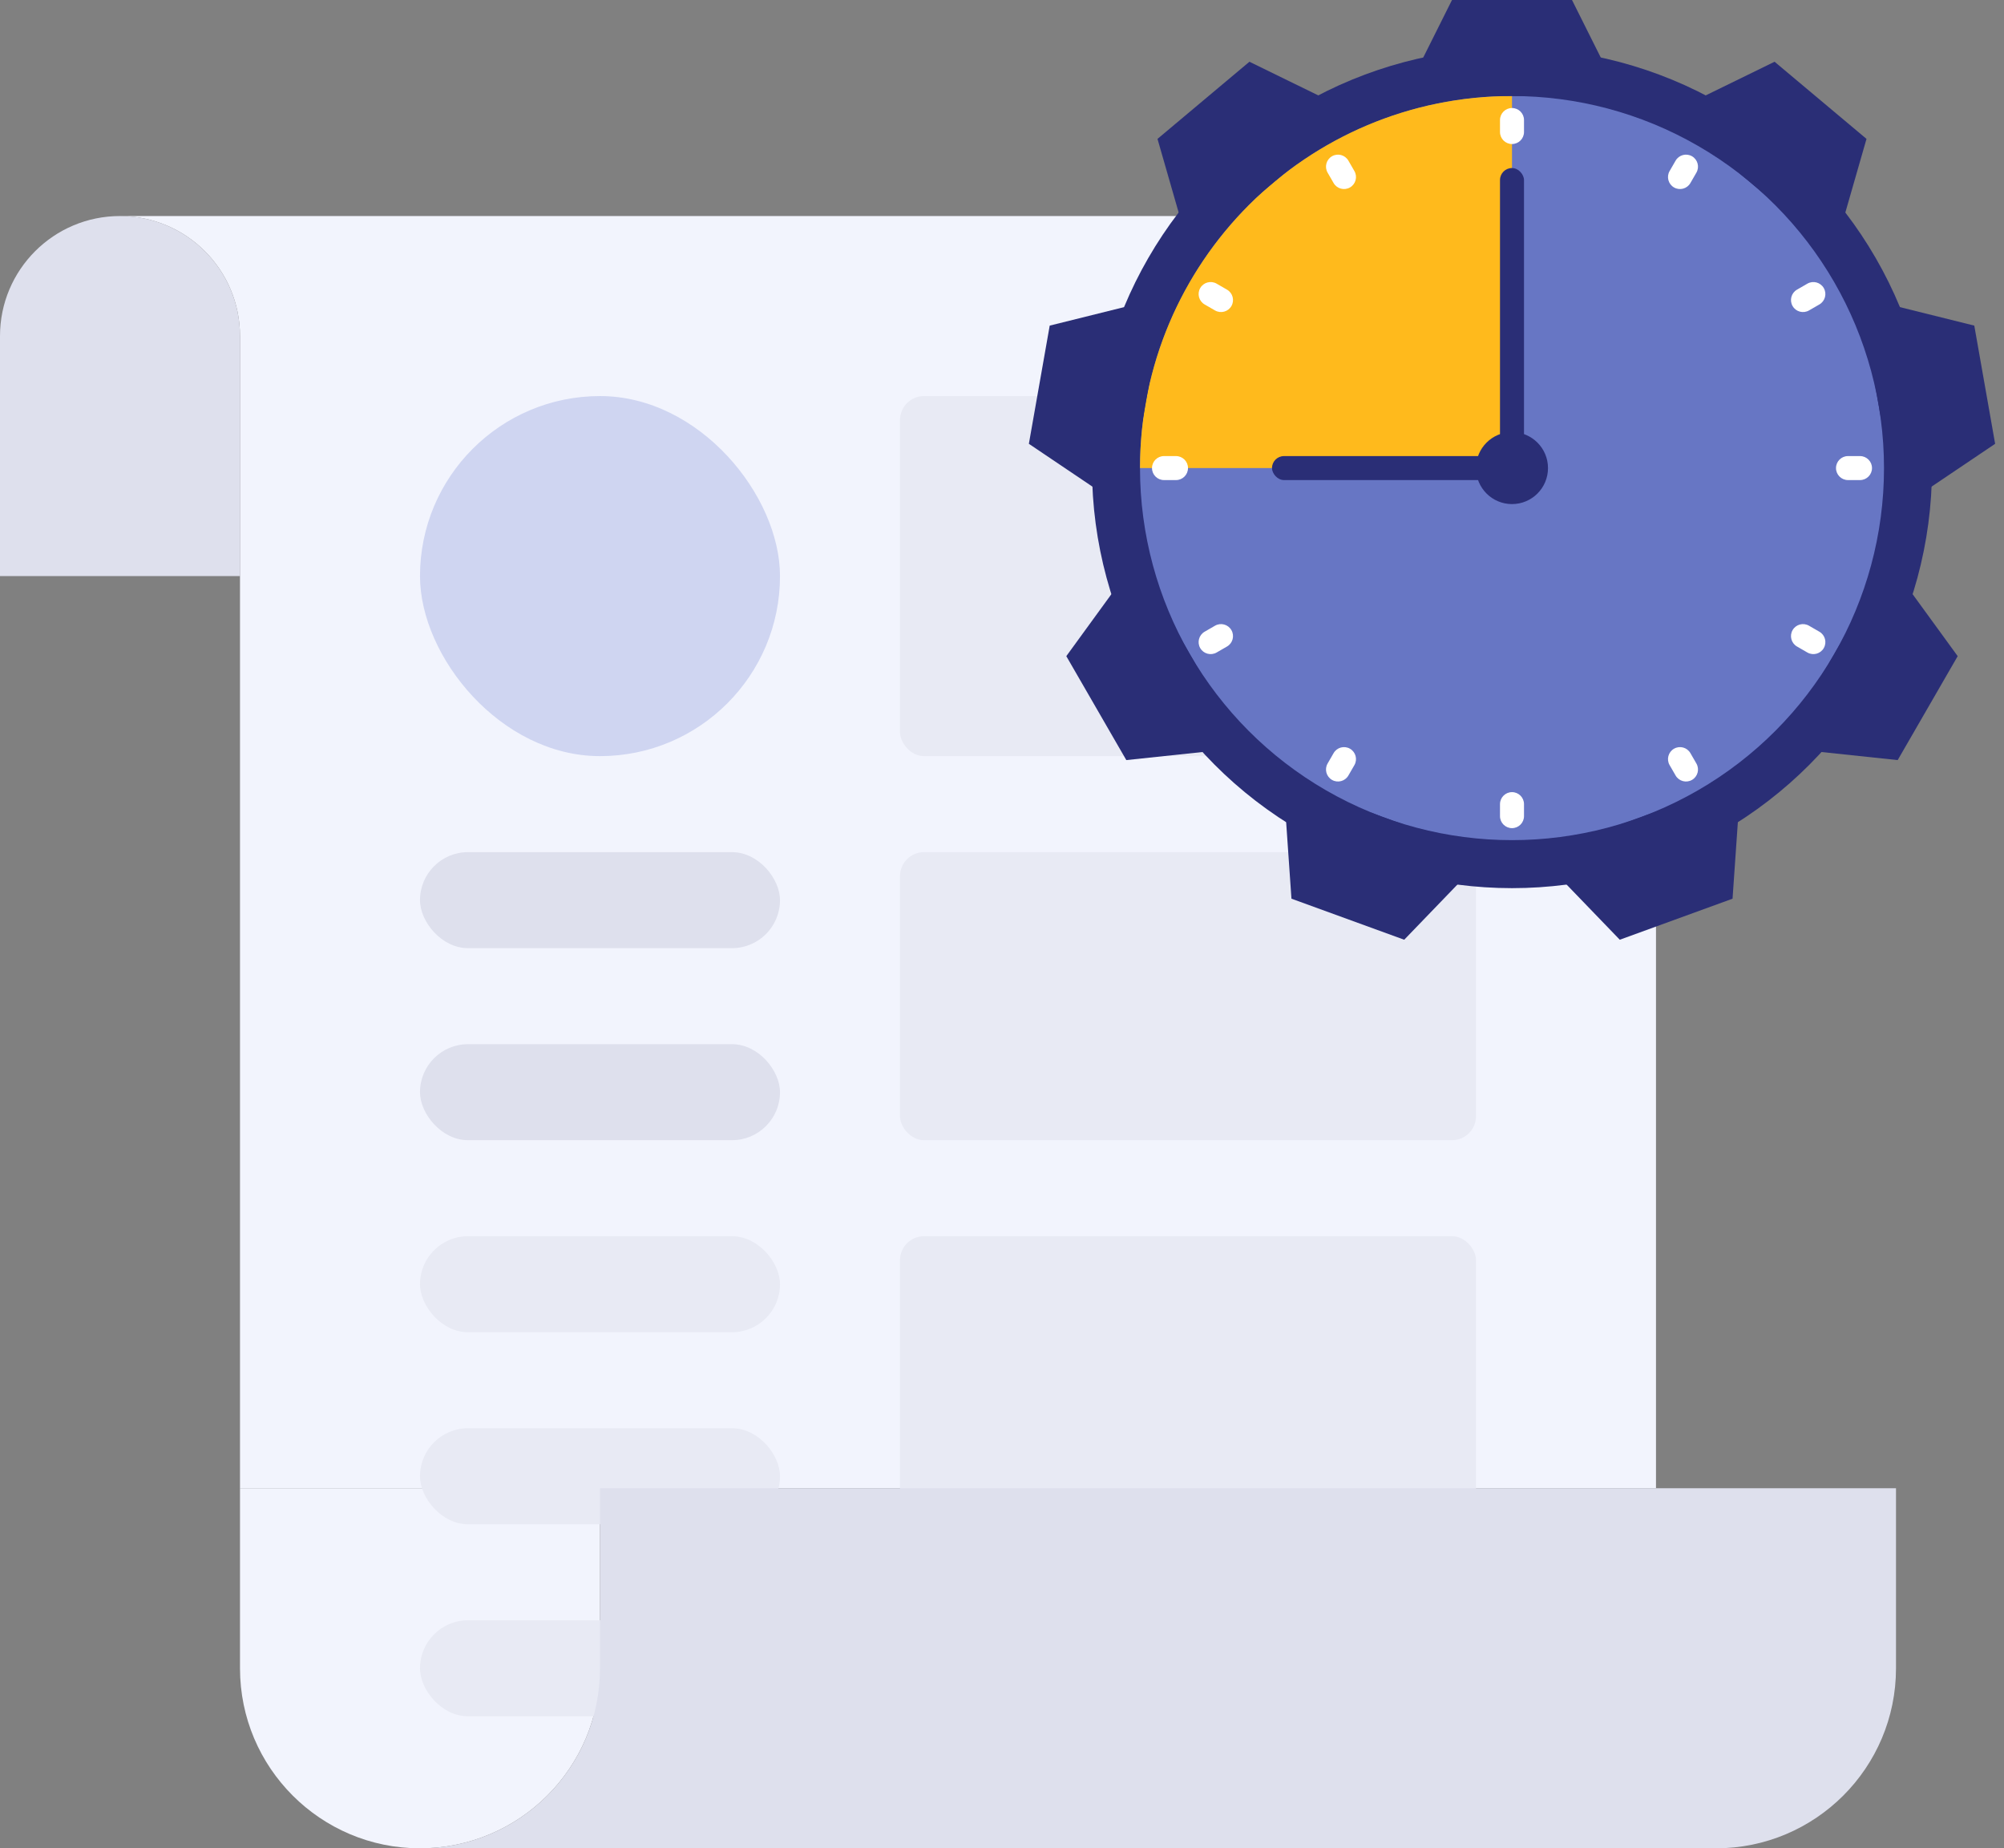 <?xml version="1.0" encoding="UTF-8"?>
<svg width="167px" height="154px" viewBox="0 0 167 154" version="1.1" xmlns="http://www.w3.org/2000/svg" xmlns:xlink="http://www.w3.org/1999/xlink">
    <rect x="0" y="0" width="167" height="154" fill="#808080" stroke="none"/>
    <!-- Generator: Sketch 51 (57462) - http://www.bohemiancoding.com/sketch -->
    <title>create-sprint</title>
    <desc>Created with Sketch.</desc>
    <defs></defs>
    <g id="空界面" stroke="none" stroke-width="1" fill="none" fill-rule="evenodd">
        <g id="Artboard-2" transform="translate(-16, -23)">
            <g id="create-sprint" transform="translate(16, 23)">
                <path d="M20,34.047 L20,28 C20,22.477 15.523,18 10,18 L20,18 L123,18 C131.284,18 138,24.716 138,33 L138,124 L20,124 L20,34.047 Z" id="Combined-Shape" fill="#F2F4FD"></path>
                <path d="M10,18 L10,18 C15.523,18 20,22.477 20,28 L20,48 L0,48 L0,28 C-6.76353751e-16,22.477 4.477,18 10,18 Z" id="Rectangle-5" fill="#DEE0ED"></path>
                <rect id="Rectangle-14" fill="#CFD5F1" x="35" y="33" width="30" height="30" rx="15"></rect>
                <rect id="Rectangle-14-Copy-4" fill="#E8EAF4" x="75" y="33" width="48" height="30" rx="2"></rect>
                <rect id="Rectangle-14-Copy-7" fill="#E8EAF4" x="75" y="71" width="48" height="24" rx="2"></rect>
                <rect id="Rectangle-14-Copy-8" fill="#E8EAF4" x="75" y="103" width="48" height="24" rx="2"></rect>
                <path d="M20,124 L50,124 L50,139 C50,147.284 43.284,154 35,154 L35,154 C26.716,154 20,147.284 20,139 L20,124 Z" id="Rectangle-5-Copy" fill="#F2F4FD"></path>
                <rect id="Rectangle-14-Copy" fill="#DEE0ED" x="35" y="71" width="30" height="8" rx="4"></rect>
                <rect id="Rectangle-14-Copy-2" fill="#DEE0ED" x="35" y="87" width="30" height="8" rx="4"></rect>
                <rect id="Rectangle-14-Copy-5" fill="#E8EAF4" x="35" y="119" width="30" height="8" rx="4"></rect>
                <rect id="Rectangle-14-Copy-3" fill="#E8EAF4" x="35" y="103" width="30" height="8" rx="4"></rect>
                <rect id="Rectangle-14-Copy-6" fill="#E8EAF4" x="35" y="135" width="30" height="8" rx="4"></rect>
                <path d="M35,154 C43.284,154 50,147.284 50,139 L50,136.604 L50,124 L158,124 L158,139 C158,147.284 151.284,154 143,154 L50,154 L35,154 Z" id="Combined-Shape" fill="#DEE0ED"></path>
                <g id="Group-3" transform="translate(85, 0)">
                    <circle id="Oval-4" fill="#2A2E76" cx="41" cy="39" r="35"></circle>
                    <circle id="Oval-4" fill="#6776C4" cx="41" cy="39" r="31"></circle>
                    <path d="M41,39 C41,24.343 41,14.01 41,8 C23.879,8 10,21.879 10,39 C19.253,39 29.586,39 41,39 Z" id="Oval-4" fill="#FFBA1C"></path>
                    <path d="M36,0 L46,0 L50,8 L32,8 L36,0 Z M62.881,5.144 L70.542,11.572 L67.821,21.038 L54.032,9.468 L62.881,5.144 Z M79.524,27.13 L81.261,36.978 L73.092,42.48 L69.966,24.754 L79.524,27.13 Z M78.141,54.67 L73.141,63.33 L63.347,62.294 L72.347,46.706 L78.141,54.67 Z M59.379,74.878 L49.982,78.298 L43.145,71.209 L60.06,65.052 L59.379,74.878 Z M32.018,78.298 L22.621,74.878 L21.94,65.052 L38.855,71.209 L32.018,78.298 Z M8.859,63.33 L3.859,54.67 L9.653,46.706 L18.653,62.294 L8.859,63.33 Z M0.739,36.978 L2.476,27.13 L12.034,24.754 L8.908,42.48 L0.739,36.978 Z M11.458,11.572 L19.119,5.144 L27.968,9.468 L14.179,21.038 L11.458,11.572 Z" id="Rectangle-6" fill="#2A2E76"></path>
                    <path d="M41,9 C41.552,9 42,9.448 42,10 L42,11 C42,11.552 41.552,12 41,12 C40.448,12 40,11.552 40,11 L40,10 C40,9.448 40.448,9 41,9 Z M56,13.019 C56.478,13.295 56.642,13.907 56.366,14.385 L55.866,15.251 C55.59,15.73 54.978,15.893 54.5,15.617 C54.022,15.341 53.858,14.73 54.134,14.251 L54.634,13.385 C54.91,12.907 55.522,12.743 56,13.019 Z M66.981,24 C67.257,24.478 67.093,25.09 66.615,25.366 L65.749,25.866 C65.27,26.142 64.659,25.978 64.383,25.5 C64.107,25.022 64.27,24.41 64.749,24.134 L65.615,23.634 C66.093,23.358 66.705,23.522 66.981,24 Z M71,39 C71,39.552 70.552,40 70,40 L69,40 C68.448,40 68,39.552 68,39 C68,38.448 68.448,38 69,38 L70,38 C70.552,38 71,38.448 71,39 Z M66.981,54 C66.705,54.478 66.093,54.642 65.615,54.366 L64.749,53.866 C64.27,53.59 64.107,52.978 64.383,52.5 C64.659,52.022 65.27,51.858 65.749,52.134 L66.615,52.634 C67.093,52.91 67.257,53.522 66.981,54 Z M56,64.981 C55.522,65.257 54.91,65.093 54.634,64.615 L54.134,63.749 C53.858,63.27 54.022,62.659 54.5,62.383 C54.978,62.107 55.59,62.27 55.866,62.749 L56.366,63.615 C56.642,64.093 56.478,64.705 56,64.981 Z M41,69 C40.448,69 40,68.552 40,68 L40,67 C40,66.448 40.448,66 41,66 C41.552,66 42,66.448 42,67 L42,68 C42,68.552 41.552,69 41,69 Z M26,64.981 C25.522,64.705 25.358,64.093 25.634,63.615 L26.134,62.749 C26.41,62.27 27.022,62.107 27.5,62.383 C27.978,62.659 28.142,63.27 27.866,63.749 L27.366,64.615 C27.09,65.093 26.478,65.257 26,64.981 Z M15.019,54 C14.743,53.522 14.907,52.91 15.385,52.634 L16.251,52.134 C16.73,51.858 17.341,52.022 17.617,52.5 C17.893,52.978 17.73,53.59 17.251,53.866 L16.385,54.366 C15.907,54.642 15.295,54.478 15.019,54 Z M11,39 C11,38.448 11.448,38 12,38 L13,38 C13.552,38 14,38.448 14,39 C14,39.552 13.552,40 13,40 L12,40 C11.448,40 11,39.552 11,39 Z M15.019,24 C15.295,23.522 15.907,23.358 16.385,23.634 L17.251,24.134 C17.73,24.41 17.893,25.022 17.617,25.5 C17.341,25.978 16.73,26.142 16.251,25.866 L15.385,25.366 C14.907,25.09 14.743,24.478 15.019,24 Z M26,13.019 C26.478,12.743 27.09,12.907 27.366,13.385 L27.866,14.251 C28.142,14.73 27.978,15.341 27.5,15.617 C27.022,15.893 26.41,15.73 26.134,15.251 L25.634,14.385 C25.358,13.907 25.522,13.295 26,13.019 Z" id="Path" fill="#FFFFFF"></path>
                    <rect id="Rectangle-10-Copy" fill="#2A2E76" x="40" y="14" width="2" height="25" rx="1"></rect>
                    <rect id="Rectangle-15" fill="#2A2E76" x="21" y="38" width="21" height="2" rx="1"></rect>
                    <circle id="Oval-5" fill="#2A2E76" cx="41" cy="39" r="3"></circle>
                </g>
            </g>
        </g>
    </g>
</svg>
